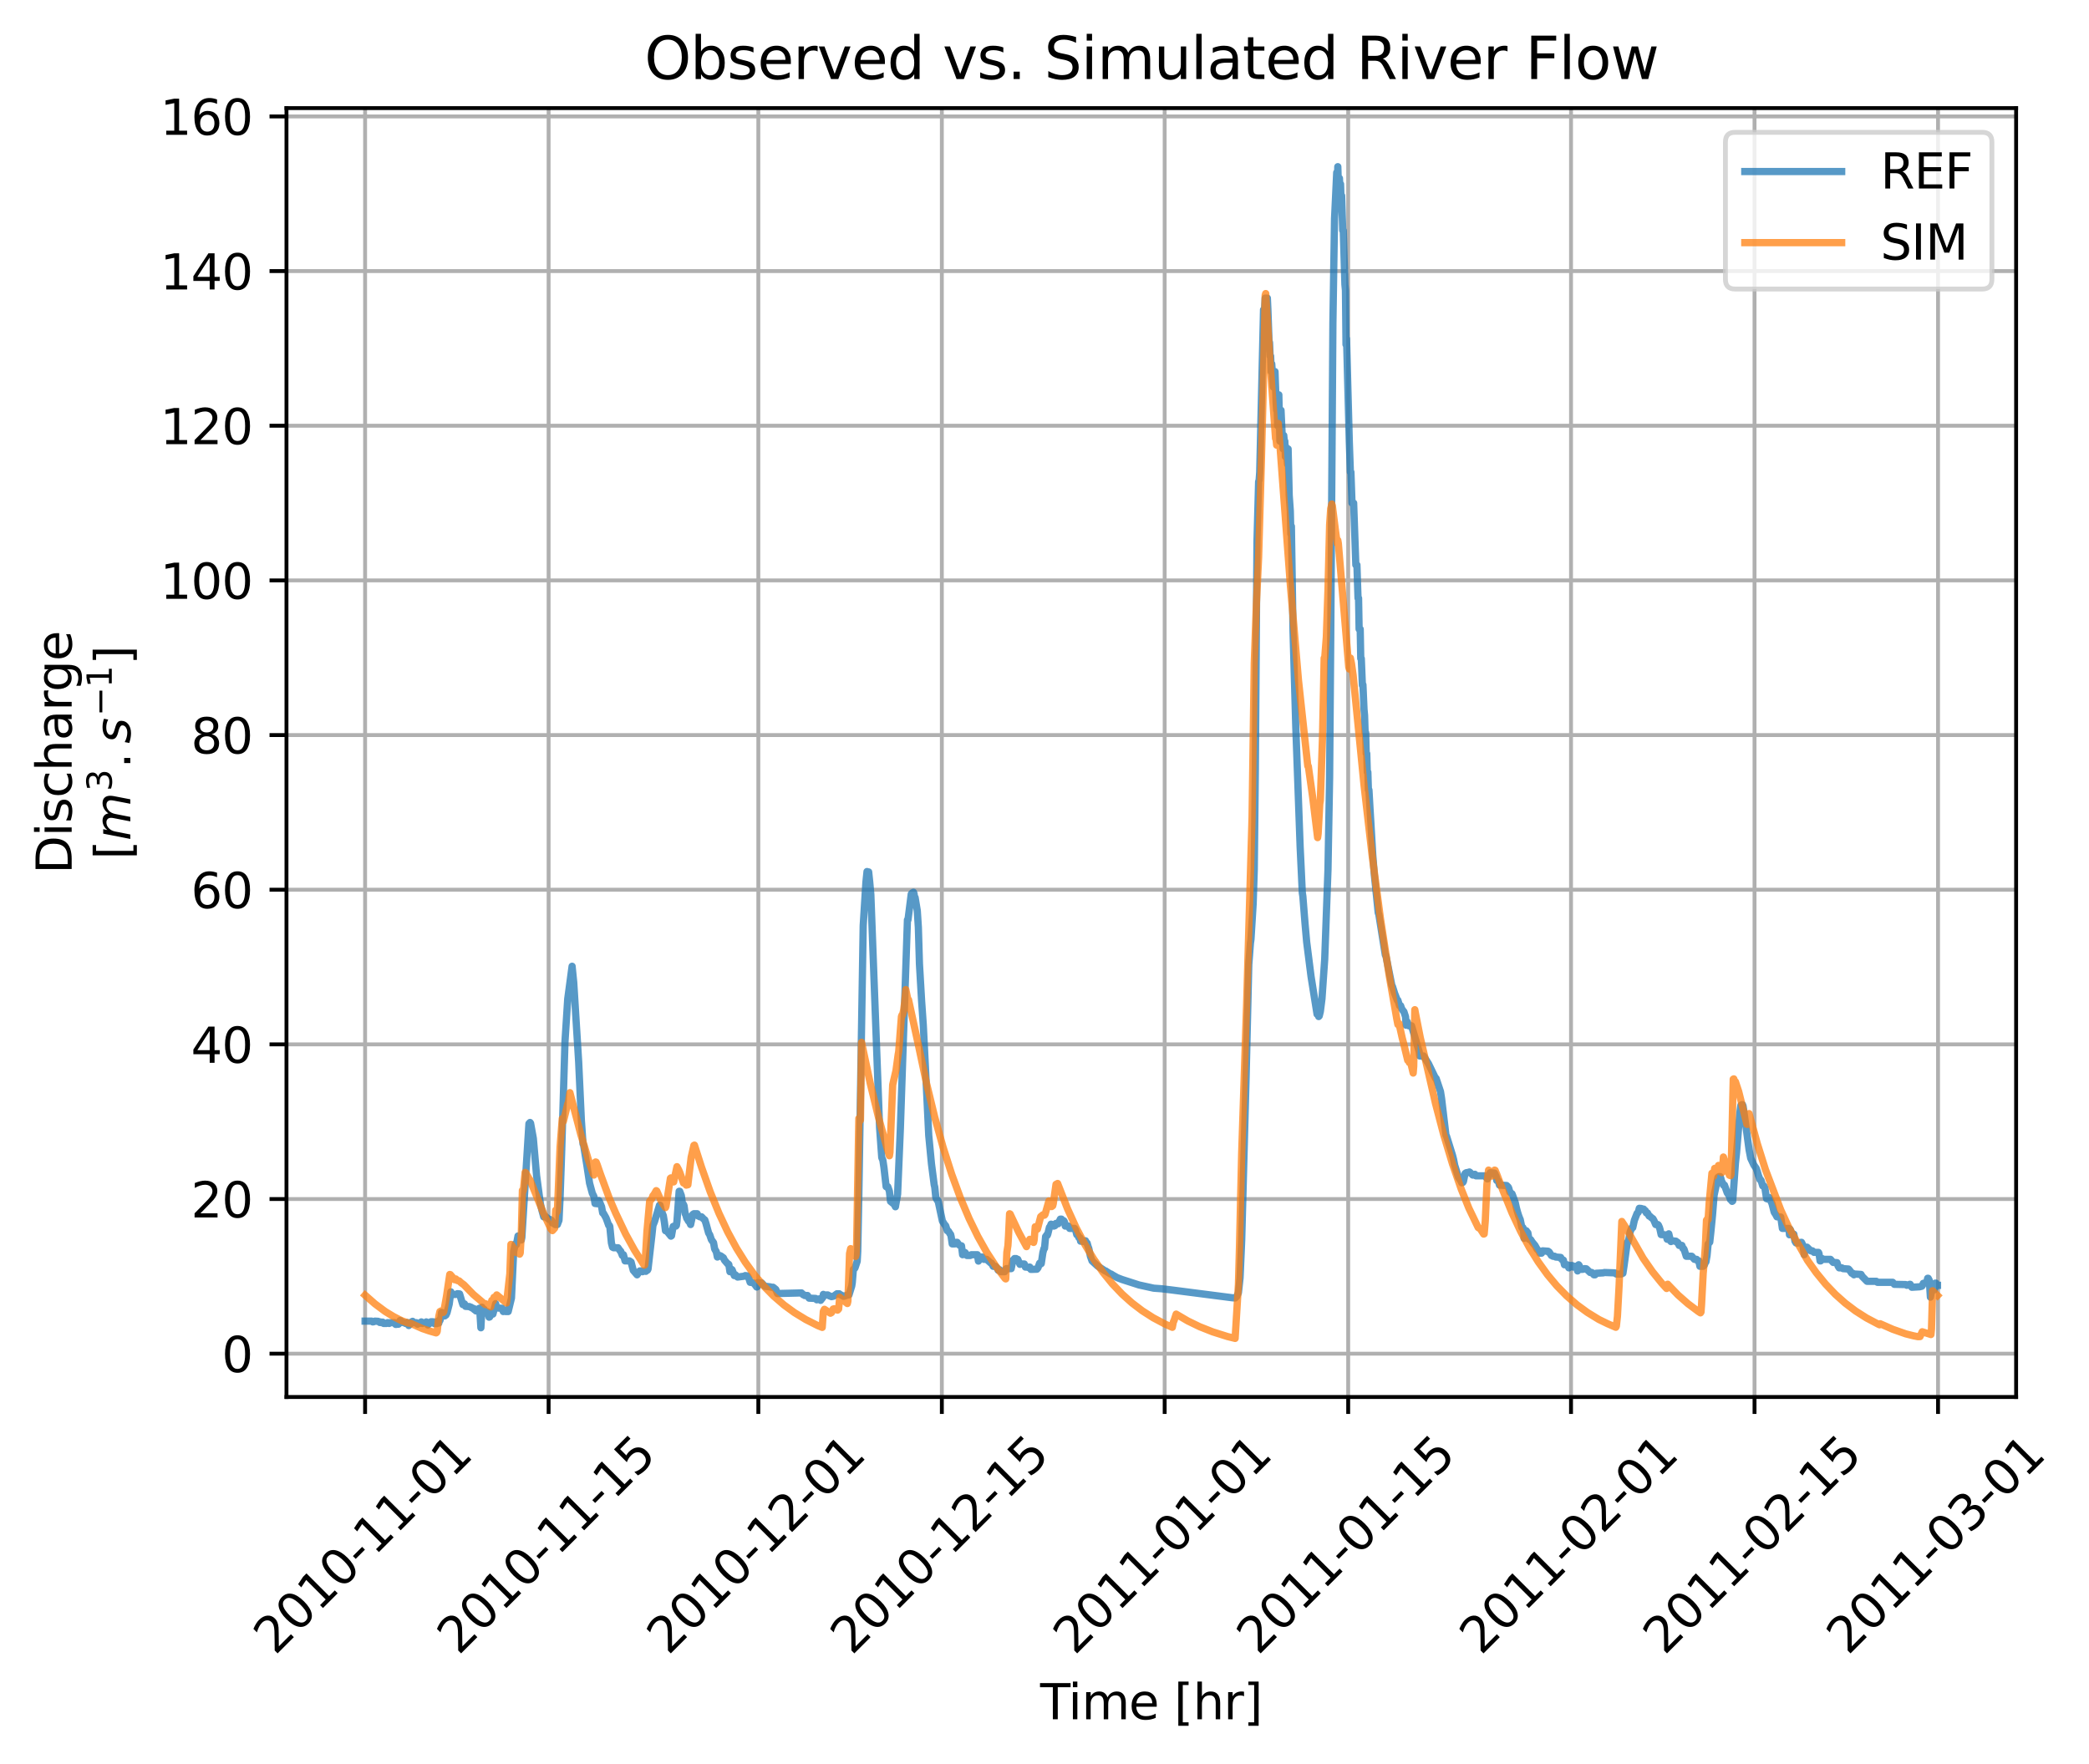 <?xml version="1.0" encoding="utf-8" standalone="no"?>
<!DOCTYPE svg PUBLIC "-//W3C//DTD SVG 1.1//EN"
  "http://www.w3.org/Graphics/SVG/1.1/DTD/svg11.dtd">
<svg xmlns:xlink="http://www.w3.org/1999/xlink" width="431.318pt" height="364.246pt" viewBox="0 0 431.318 364.246" xmlns="http://www.w3.org/2000/svg" version="1.1">
 <defs>
  <style type="text/css">*{stroke-linejoin: round; stroke-linecap: butt}</style>
 </defs>
 <g id="figure_1">
  <g id="patch_1">
   <path d="M 0 364.246 
L 431.318 364.246 
L 431.318 0 
L 0 0 
z
" style="fill: #ffffff"/>
  </g>
  <g id="axes_1">
   <g id="patch_2">
    <path d="M 59.15 288.43 
L 416.27 288.43 
L 416.27 22.318 
L 59.15 22.318 
z
" style="fill: #ffffff"/>
   </g>
   <g id="matplotlib.axis_1">
    <g id="xtick_1">
     <g id="line2d_1">
      <path d="M 75.382 288.43 
L 75.382 22.318 
" clip-path="url(#pd78ac748ae)" style="fill: none; stroke: #b0b0b0; stroke-width: 0.8; stroke-linecap: square"/>
     </g>
     <g id="line2d_2">
      <defs>
       <path id="m4417ad2754" d="M 0 0 
L 0 3.5 
" style="stroke: #000000; stroke-width: 0.8"/>
      </defs>
      <g>
       <use xlink:href="#m4417ad2754" x="75.382" y="288.43" style="stroke: #000000; stroke-width: 0.8"/>
      </g>
     </g>
     <g id="text_1">
      <!-- 2010-11-01 -->
      <g transform="translate(56.787 341.897) rotate(-45) scale(0.1 -0.1)">
       <defs>
        <path id="DejaVuSans-32" d="M 1228 531 
L 3431 531 
L 3431 0 
L 469 0 
L 469 531 
Q 828 903 1448 1529 
Q 2069 2156 2228 2338 
Q 2531 2678 2651 2914 
Q 2772 3150 2772 3378 
Q 2772 3750 2511 3984 
Q 2250 4219 1831 4219 
Q 1534 4219 1204 4116 
Q 875 4013 500 3803 
L 500 4441 
Q 881 4594 1212 4672 
Q 1544 4750 1819 4750 
Q 2544 4750 2975 4387 
Q 3406 4025 3406 3419 
Q 3406 3131 3298 2873 
Q 3191 2616 2906 2266 
Q 2828 2175 2409 1742 
Q 1991 1309 1228 531 
z
" transform="scale(0.016)"/>
        <path id="DejaVuSans-30" d="M 2034 4250 
Q 1547 4250 1301 3770 
Q 1056 3291 1056 2328 
Q 1056 1369 1301 889 
Q 1547 409 2034 409 
Q 2525 409 2770 889 
Q 3016 1369 3016 2328 
Q 3016 3291 2770 3770 
Q 2525 4250 2034 4250 
z
M 2034 4750 
Q 2819 4750 3233 4129 
Q 3647 3509 3647 2328 
Q 3647 1150 3233 529 
Q 2819 -91 2034 -91 
Q 1250 -91 836 529 
Q 422 1150 422 2328 
Q 422 3509 836 4129 
Q 1250 4750 2034 4750 
z
" transform="scale(0.016)"/>
        <path id="DejaVuSans-31" d="M 794 531 
L 1825 531 
L 1825 4091 
L 703 3866 
L 703 4441 
L 1819 4666 
L 2450 4666 
L 2450 531 
L 3481 531 
L 3481 0 
L 794 0 
L 794 531 
z
" transform="scale(0.016)"/>
        <path id="DejaVuSans-2d" d="M 313 2009 
L 1997 2009 
L 1997 1497 
L 313 1497 
L 313 2009 
z
" transform="scale(0.016)"/>
       </defs>
       <use xlink:href="#DejaVuSans-32"/>
       <use xlink:href="#DejaVuSans-30" x="63.623"/>
       <use xlink:href="#DejaVuSans-31" x="127.246"/>
       <use xlink:href="#DejaVuSans-30" x="190.869"/>
       <use xlink:href="#DejaVuSans-2d" x="254.492"/>
       <use xlink:href="#DejaVuSans-31" x="290.576"/>
       <use xlink:href="#DejaVuSans-31" x="354.199"/>
       <use xlink:href="#DejaVuSans-2d" x="417.822"/>
       <use xlink:href="#DejaVuSans-30" x="453.906"/>
       <use xlink:href="#DejaVuSans-31" x="517.529"/>
      </g>
     </g>
    </g>
    <g id="xtick_2">
     <g id="line2d_3">
      <path d="M 113.272 288.43 
L 113.272 22.318 
" clip-path="url(#pd78ac748ae)" style="fill: none; stroke: #b0b0b0; stroke-width: 0.8; stroke-linecap: square"/>
     </g>
     <g id="line2d_4">
      <g>
       <use xlink:href="#m4417ad2754" x="113.272" y="288.43" style="stroke: #000000; stroke-width: 0.8"/>
      </g>
     </g>
     <g id="text_2">
      <!-- 2010-11-15 -->
      <g transform="translate(94.676 341.897) rotate(-45) scale(0.1 -0.1)">
       <defs>
        <path id="DejaVuSans-35" d="M 691 4666 
L 3169 4666 
L 3169 4134 
L 1269 4134 
L 1269 2991 
Q 1406 3038 1543 3061 
Q 1681 3084 1819 3084 
Q 2600 3084 3056 2656 
Q 3513 2228 3513 1497 
Q 3513 744 3044 326 
Q 2575 -91 1722 -91 
Q 1428 -91 1123 -41 
Q 819 9 494 109 
L 494 744 
Q 775 591 1075 516 
Q 1375 441 1709 441 
Q 2250 441 2565 725 
Q 2881 1009 2881 1497 
Q 2881 1984 2565 2268 
Q 2250 2553 1709 2553 
Q 1456 2553 1204 2497 
Q 953 2441 691 2322 
L 691 4666 
z
" transform="scale(0.016)"/>
       </defs>
       <use xlink:href="#DejaVuSans-32"/>
       <use xlink:href="#DejaVuSans-30" x="63.623"/>
       <use xlink:href="#DejaVuSans-31" x="127.246"/>
       <use xlink:href="#DejaVuSans-30" x="190.869"/>
       <use xlink:href="#DejaVuSans-2d" x="254.492"/>
       <use xlink:href="#DejaVuSans-31" x="290.576"/>
       <use xlink:href="#DejaVuSans-31" x="354.199"/>
       <use xlink:href="#DejaVuSans-2d" x="417.822"/>
       <use xlink:href="#DejaVuSans-31" x="453.906"/>
       <use xlink:href="#DejaVuSans-35" x="517.529"/>
      </g>
     </g>
    </g>
    <g id="xtick_3">
     <g id="line2d_5">
      <path d="M 156.574 288.43 
L 156.574 22.318 
" clip-path="url(#pd78ac748ae)" style="fill: none; stroke: #b0b0b0; stroke-width: 0.8; stroke-linecap: square"/>
     </g>
     <g id="line2d_6">
      <g>
       <use xlink:href="#m4417ad2754" x="156.574" y="288.43" style="stroke: #000000; stroke-width: 0.8"/>
      </g>
     </g>
     <g id="text_3">
      <!-- 2010-12-01 -->
      <g transform="translate(137.978 341.897) rotate(-45) scale(0.1 -0.1)">
       <use xlink:href="#DejaVuSans-32"/>
       <use xlink:href="#DejaVuSans-30" x="63.623"/>
       <use xlink:href="#DejaVuSans-31" x="127.246"/>
       <use xlink:href="#DejaVuSans-30" x="190.869"/>
       <use xlink:href="#DejaVuSans-2d" x="254.492"/>
       <use xlink:href="#DejaVuSans-31" x="290.576"/>
       <use xlink:href="#DejaVuSans-32" x="354.199"/>
       <use xlink:href="#DejaVuSans-2d" x="417.822"/>
       <use xlink:href="#DejaVuSans-30" x="453.906"/>
       <use xlink:href="#DejaVuSans-31" x="517.529"/>
      </g>
     </g>
    </g>
    <g id="xtick_4">
     <g id="line2d_7">
      <path d="M 194.464 288.43 
L 194.464 22.318 
" clip-path="url(#pd78ac748ae)" style="fill: none; stroke: #b0b0b0; stroke-width: 0.8; stroke-linecap: square"/>
     </g>
     <g id="line2d_8">
      <g>
       <use xlink:href="#m4417ad2754" x="194.464" y="288.43" style="stroke: #000000; stroke-width: 0.8"/>
      </g>
     </g>
     <g id="text_4">
      <!-- 2010-12-15 -->
      <g transform="translate(175.868 341.897) rotate(-45) scale(0.1 -0.1)">
       <use xlink:href="#DejaVuSans-32"/>
       <use xlink:href="#DejaVuSans-30" x="63.623"/>
       <use xlink:href="#DejaVuSans-31" x="127.246"/>
       <use xlink:href="#DejaVuSans-30" x="190.869"/>
       <use xlink:href="#DejaVuSans-2d" x="254.492"/>
       <use xlink:href="#DejaVuSans-31" x="290.576"/>
       <use xlink:href="#DejaVuSans-32" x="354.199"/>
       <use xlink:href="#DejaVuSans-2d" x="417.822"/>
       <use xlink:href="#DejaVuSans-31" x="453.906"/>
       <use xlink:href="#DejaVuSans-35" x="517.529"/>
      </g>
     </g>
    </g>
    <g id="xtick_5">
     <g id="line2d_9">
      <path d="M 240.472 288.43 
L 240.472 22.318 
" clip-path="url(#pd78ac748ae)" style="fill: none; stroke: #b0b0b0; stroke-width: 0.8; stroke-linecap: square"/>
     </g>
     <g id="line2d_10">
      <g>
       <use xlink:href="#m4417ad2754" x="240.472" y="288.43" style="stroke: #000000; stroke-width: 0.8"/>
      </g>
     </g>
     <g id="text_5">
      <!-- 2011-01-01 -->
      <g transform="translate(221.877 341.897) rotate(-45) scale(0.1 -0.1)">
       <use xlink:href="#DejaVuSans-32"/>
       <use xlink:href="#DejaVuSans-30" x="63.623"/>
       <use xlink:href="#DejaVuSans-31" x="127.246"/>
       <use xlink:href="#DejaVuSans-31" x="190.869"/>
       <use xlink:href="#DejaVuSans-2d" x="254.492"/>
       <use xlink:href="#DejaVuSans-30" x="290.576"/>
       <use xlink:href="#DejaVuSans-31" x="354.199"/>
       <use xlink:href="#DejaVuSans-2d" x="417.822"/>
       <use xlink:href="#DejaVuSans-30" x="453.906"/>
       <use xlink:href="#DejaVuSans-31" x="517.529"/>
      </g>
     </g>
    </g>
    <g id="xtick_6">
     <g id="line2d_11">
      <path d="M 278.362 288.43 
L 278.362 22.318 
" clip-path="url(#pd78ac748ae)" style="fill: none; stroke: #b0b0b0; stroke-width: 0.8; stroke-linecap: square"/>
     </g>
     <g id="line2d_12">
      <g>
       <use xlink:href="#m4417ad2754" x="278.362" y="288.43" style="stroke: #000000; stroke-width: 0.8"/>
      </g>
     </g>
     <g id="text_6">
      <!-- 2011-01-15 -->
      <g transform="translate(259.766 341.897) rotate(-45) scale(0.1 -0.1)">
       <use xlink:href="#DejaVuSans-32"/>
       <use xlink:href="#DejaVuSans-30" x="63.623"/>
       <use xlink:href="#DejaVuSans-31" x="127.246"/>
       <use xlink:href="#DejaVuSans-31" x="190.869"/>
       <use xlink:href="#DejaVuSans-2d" x="254.492"/>
       <use xlink:href="#DejaVuSans-30" x="290.576"/>
       <use xlink:href="#DejaVuSans-31" x="354.199"/>
       <use xlink:href="#DejaVuSans-2d" x="417.822"/>
       <use xlink:href="#DejaVuSans-31" x="453.906"/>
       <use xlink:href="#DejaVuSans-35" x="517.529"/>
      </g>
     </g>
    </g>
    <g id="xtick_7">
     <g id="line2d_13">
      <path d="M 324.371 288.43 
L 324.371 22.318 
" clip-path="url(#pd78ac748ae)" style="fill: none; stroke: #b0b0b0; stroke-width: 0.8; stroke-linecap: square"/>
     </g>
     <g id="line2d_14">
      <g>
       <use xlink:href="#m4417ad2754" x="324.371" y="288.43" style="stroke: #000000; stroke-width: 0.8"/>
      </g>
     </g>
     <g id="text_7">
      <!-- 2011-02-01 -->
      <g transform="translate(305.775 341.897) rotate(-45) scale(0.1 -0.1)">
       <use xlink:href="#DejaVuSans-32"/>
       <use xlink:href="#DejaVuSans-30" x="63.623"/>
       <use xlink:href="#DejaVuSans-31" x="127.246"/>
       <use xlink:href="#DejaVuSans-31" x="190.869"/>
       <use xlink:href="#DejaVuSans-2d" x="254.492"/>
       <use xlink:href="#DejaVuSans-30" x="290.576"/>
       <use xlink:href="#DejaVuSans-32" x="354.199"/>
       <use xlink:href="#DejaVuSans-2d" x="417.822"/>
       <use xlink:href="#DejaVuSans-30" x="453.906"/>
       <use xlink:href="#DejaVuSans-31" x="517.529"/>
      </g>
     </g>
    </g>
    <g id="xtick_8">
     <g id="line2d_15">
      <path d="M 362.26 288.43 
L 362.26 22.318 
" clip-path="url(#pd78ac748ae)" style="fill: none; stroke: #b0b0b0; stroke-width: 0.8; stroke-linecap: square"/>
     </g>
     <g id="line2d_16">
      <g>
       <use xlink:href="#m4417ad2754" x="362.26" y="288.43" style="stroke: #000000; stroke-width: 0.8"/>
      </g>
     </g>
     <g id="text_8">
      <!-- 2011-02-15 -->
      <g transform="translate(343.664 341.897) rotate(-45) scale(0.1 -0.1)">
       <use xlink:href="#DejaVuSans-32"/>
       <use xlink:href="#DejaVuSans-30" x="63.623"/>
       <use xlink:href="#DejaVuSans-31" x="127.246"/>
       <use xlink:href="#DejaVuSans-31" x="190.869"/>
       <use xlink:href="#DejaVuSans-2d" x="254.492"/>
       <use xlink:href="#DejaVuSans-30" x="290.576"/>
       <use xlink:href="#DejaVuSans-32" x="354.199"/>
       <use xlink:href="#DejaVuSans-2d" x="417.822"/>
       <use xlink:href="#DejaVuSans-31" x="453.906"/>
       <use xlink:href="#DejaVuSans-35" x="517.529"/>
      </g>
     </g>
    </g>
    <g id="xtick_9">
     <g id="line2d_17">
      <path d="M 400.15 288.43 
L 400.15 22.318 
" clip-path="url(#pd78ac748ae)" style="fill: none; stroke: #b0b0b0; stroke-width: 0.8; stroke-linecap: square"/>
     </g>
     <g id="line2d_18">
      <g>
       <use xlink:href="#m4417ad2754" x="400.15" y="288.43" style="stroke: #000000; stroke-width: 0.8"/>
      </g>
     </g>
     <g id="text_9">
      <!-- 2011-03-01 -->
      <g transform="translate(381.554 341.897) rotate(-45) scale(0.1 -0.1)">
       <defs>
        <path id="DejaVuSans-33" d="M 2597 2516 
Q 3050 2419 3304 2112 
Q 3559 1806 3559 1356 
Q 3559 666 3084 287 
Q 2609 -91 1734 -91 
Q 1441 -91 1130 -33 
Q 819 25 488 141 
L 488 750 
Q 750 597 1062 519 
Q 1375 441 1716 441 
Q 2309 441 2620 675 
Q 2931 909 2931 1356 
Q 2931 1769 2642 2001 
Q 2353 2234 1838 2234 
L 1294 2234 
L 1294 2753 
L 1863 2753 
Q 2328 2753 2575 2939 
Q 2822 3125 2822 3475 
Q 2822 3834 2567 4026 
Q 2313 4219 1838 4219 
Q 1578 4219 1281 4162 
Q 984 4106 628 3988 
L 628 4550 
Q 988 4650 1302 4700 
Q 1616 4750 1894 4750 
Q 2613 4750 3031 4423 
Q 3450 4097 3450 3541 
Q 3450 3153 3228 2886 
Q 3006 2619 2597 2516 
z
" transform="scale(0.016)"/>
       </defs>
       <use xlink:href="#DejaVuSans-32"/>
       <use xlink:href="#DejaVuSans-30" x="63.623"/>
       <use xlink:href="#DejaVuSans-31" x="127.246"/>
       <use xlink:href="#DejaVuSans-31" x="190.869"/>
       <use xlink:href="#DejaVuSans-2d" x="254.492"/>
       <use xlink:href="#DejaVuSans-30" x="290.576"/>
       <use xlink:href="#DejaVuSans-33" x="354.199"/>
       <use xlink:href="#DejaVuSans-2d" x="417.822"/>
       <use xlink:href="#DejaVuSans-30" x="453.906"/>
       <use xlink:href="#DejaVuSans-31" x="517.529"/>
      </g>
     </g>
    </g>
    <g id="text_10">
     <!-- Time [hr] -->
     <g transform="translate(214.761 354.966) scale(0.1 -0.1)">
      <defs>
       <path id="DejaVuSans-54" d="M -19 4666 
L 3928 4666 
L 3928 4134 
L 2272 4134 
L 2272 0 
L 1638 0 
L 1638 4134 
L -19 4134 
L -19 4666 
z
" transform="scale(0.016)"/>
       <path id="DejaVuSans-69" d="M 603 3500 
L 1178 3500 
L 1178 0 
L 603 0 
L 603 3500 
z
M 603 4863 
L 1178 4863 
L 1178 4134 
L 603 4134 
L 603 4863 
z
" transform="scale(0.016)"/>
       <path id="DejaVuSans-6d" d="M 3328 2828 
Q 3544 3216 3844 3400 
Q 4144 3584 4550 3584 
Q 5097 3584 5394 3201 
Q 5691 2819 5691 2113 
L 5691 0 
L 5113 0 
L 5113 2094 
Q 5113 2597 4934 2840 
Q 4756 3084 4391 3084 
Q 3944 3084 3684 2787 
Q 3425 2491 3425 1978 
L 3425 0 
L 2847 0 
L 2847 2094 
Q 2847 2600 2669 2842 
Q 2491 3084 2119 3084 
Q 1678 3084 1418 2786 
Q 1159 2488 1159 1978 
L 1159 0 
L 581 0 
L 581 3500 
L 1159 3500 
L 1159 2956 
Q 1356 3278 1631 3431 
Q 1906 3584 2284 3584 
Q 2666 3584 2933 3390 
Q 3200 3197 3328 2828 
z
" transform="scale(0.016)"/>
       <path id="DejaVuSans-65" d="M 3597 1894 
L 3597 1613 
L 953 1613 
Q 991 1019 1311 708 
Q 1631 397 2203 397 
Q 2534 397 2845 478 
Q 3156 559 3463 722 
L 3463 178 
Q 3153 47 2828 -22 
Q 2503 -91 2169 -91 
Q 1331 -91 842 396 
Q 353 884 353 1716 
Q 353 2575 817 3079 
Q 1281 3584 2069 3584 
Q 2775 3584 3186 3129 
Q 3597 2675 3597 1894 
z
M 3022 2063 
Q 3016 2534 2758 2815 
Q 2500 3097 2075 3097 
Q 1594 3097 1305 2825 
Q 1016 2553 972 2059 
L 3022 2063 
z
" transform="scale(0.016)"/>
       <path id="DejaVuSans-20" transform="scale(0.016)"/>
       <path id="DejaVuSans-5b" d="M 550 4863 
L 1875 4863 
L 1875 4416 
L 1125 4416 
L 1125 -397 
L 1875 -397 
L 1875 -844 
L 550 -844 
L 550 4863 
z
" transform="scale(0.016)"/>
       <path id="DejaVuSans-68" d="M 3513 2113 
L 3513 0 
L 2938 0 
L 2938 2094 
Q 2938 2591 2744 2837 
Q 2550 3084 2163 3084 
Q 1697 3084 1428 2787 
Q 1159 2491 1159 1978 
L 1159 0 
L 581 0 
L 581 4863 
L 1159 4863 
L 1159 2956 
Q 1366 3272 1645 3428 
Q 1925 3584 2291 3584 
Q 2894 3584 3203 3211 
Q 3513 2838 3513 2113 
z
" transform="scale(0.016)"/>
       <path id="DejaVuSans-72" d="M 2631 2963 
Q 2534 3019 2420 3045 
Q 2306 3072 2169 3072 
Q 1681 3072 1420 2755 
Q 1159 2438 1159 1844 
L 1159 0 
L 581 0 
L 581 3500 
L 1159 3500 
L 1159 2956 
Q 1341 3275 1631 3429 
Q 1922 3584 2338 3584 
Q 2397 3584 2469 3576 
Q 2541 3569 2628 3553 
L 2631 2963 
z
" transform="scale(0.016)"/>
       <path id="DejaVuSans-5d" d="M 1947 4863 
L 1947 -844 
L 622 -844 
L 622 -397 
L 1369 -397 
L 1369 4416 
L 622 4416 
L 622 4863 
L 1947 4863 
z
" transform="scale(0.016)"/>
      </defs>
      <use xlink:href="#DejaVuSans-54"/>
      <use xlink:href="#DejaVuSans-69" x="57.959"/>
      <use xlink:href="#DejaVuSans-6d" x="85.742"/>
      <use xlink:href="#DejaVuSans-65" x="183.154"/>
      <use xlink:href="#DejaVuSans-20" x="244.678"/>
      <use xlink:href="#DejaVuSans-5b" x="276.465"/>
      <use xlink:href="#DejaVuSans-68" x="315.479"/>
      <use xlink:href="#DejaVuSans-72" x="378.857"/>
      <use xlink:href="#DejaVuSans-5d" x="419.971"/>
     </g>
    </g>
   </g>
   <g id="matplotlib.axis_2">
    <g id="ytick_1">
     <g id="line2d_19">
      <path d="M 59.15 279.49 
L 416.27 279.49 
" clip-path="url(#pd78ac748ae)" style="fill: none; stroke: #b0b0b0; stroke-width: 0.8; stroke-linecap: square"/>
     </g>
     <g id="line2d_20">
      <defs>
       <path id="m8f3c341e22" d="M 0 0 
L -3.5 0 
" style="stroke: #000000; stroke-width: 0.8"/>
      </defs>
      <g>
       <use xlink:href="#m8f3c341e22" x="59.15" y="279.49" style="stroke: #000000; stroke-width: 0.8"/>
      </g>
     </g>
     <g id="text_11">
      <!-- 0 -->
      <g transform="translate(45.787 283.289) scale(0.1 -0.1)">
       <use xlink:href="#DejaVuSans-30"/>
      </g>
     </g>
    </g>
    <g id="ytick_2">
     <g id="line2d_21">
      <path d="M 59.15 247.558 
L 416.27 247.558 
" clip-path="url(#pd78ac748ae)" style="fill: none; stroke: #b0b0b0; stroke-width: 0.8; stroke-linecap: square"/>
     </g>
     <g id="line2d_22">
      <g>
       <use xlink:href="#m8f3c341e22" x="59.15" y="247.558" style="stroke: #000000; stroke-width: 0.8"/>
      </g>
     </g>
     <g id="text_12">
      <!-- 20 -->
      <g transform="translate(39.425 251.357) scale(0.1 -0.1)">
       <use xlink:href="#DejaVuSans-32"/>
       <use xlink:href="#DejaVuSans-30" x="63.623"/>
      </g>
     </g>
    </g>
    <g id="ytick_3">
     <g id="line2d_23">
      <path d="M 59.15 215.626 
L 416.27 215.626 
" clip-path="url(#pd78ac748ae)" style="fill: none; stroke: #b0b0b0; stroke-width: 0.8; stroke-linecap: square"/>
     </g>
     <g id="line2d_24">
      <g>
       <use xlink:href="#m8f3c341e22" x="59.15" y="215.626" style="stroke: #000000; stroke-width: 0.8"/>
      </g>
     </g>
     <g id="text_13">
      <!-- 40 -->
      <g transform="translate(39.425 219.426) scale(0.1 -0.1)">
       <defs>
        <path id="DejaVuSans-34" d="M 2419 4116 
L 825 1625 
L 2419 1625 
L 2419 4116 
z
M 2253 4666 
L 3047 4666 
L 3047 1625 
L 3713 1625 
L 3713 1100 
L 3047 1100 
L 3047 0 
L 2419 0 
L 2419 1100 
L 313 1100 
L 313 1709 
L 2253 4666 
z
" transform="scale(0.016)"/>
       </defs>
       <use xlink:href="#DejaVuSans-34"/>
       <use xlink:href="#DejaVuSans-30" x="63.623"/>
      </g>
     </g>
    </g>
    <g id="ytick_4">
     <g id="line2d_25">
      <path d="M 59.15 183.695 
L 416.27 183.695 
" clip-path="url(#pd78ac748ae)" style="fill: none; stroke: #b0b0b0; stroke-width: 0.8; stroke-linecap: square"/>
     </g>
     <g id="line2d_26">
      <g>
       <use xlink:href="#m8f3c341e22" x="59.15" y="183.695" style="stroke: #000000; stroke-width: 0.8"/>
      </g>
     </g>
     <g id="text_14">
      <!-- 60 -->
      <g transform="translate(39.425 187.494) scale(0.1 -0.1)">
       <defs>
        <path id="DejaVuSans-36" d="M 2113 2584 
Q 1688 2584 1439 2293 
Q 1191 2003 1191 1497 
Q 1191 994 1439 701 
Q 1688 409 2113 409 
Q 2538 409 2786 701 
Q 3034 994 3034 1497 
Q 3034 2003 2786 2293 
Q 2538 2584 2113 2584 
z
M 3366 4563 
L 3366 3988 
Q 3128 4100 2886 4159 
Q 2644 4219 2406 4219 
Q 1781 4219 1451 3797 
Q 1122 3375 1075 2522 
Q 1259 2794 1537 2939 
Q 1816 3084 2150 3084 
Q 2853 3084 3261 2657 
Q 3669 2231 3669 1497 
Q 3669 778 3244 343 
Q 2819 -91 2113 -91 
Q 1303 -91 875 529 
Q 447 1150 447 2328 
Q 447 3434 972 4092 
Q 1497 4750 2381 4750 
Q 2619 4750 2861 4703 
Q 3103 4656 3366 4563 
z
" transform="scale(0.016)"/>
       </defs>
       <use xlink:href="#DejaVuSans-36"/>
       <use xlink:href="#DejaVuSans-30" x="63.623"/>
      </g>
     </g>
    </g>
    <g id="ytick_5">
     <g id="line2d_27">
      <path d="M 59.15 151.763 
L 416.27 151.763 
" clip-path="url(#pd78ac748ae)" style="fill: none; stroke: #b0b0b0; stroke-width: 0.8; stroke-linecap: square"/>
     </g>
     <g id="line2d_28">
      <g>
       <use xlink:href="#m8f3c341e22" x="59.15" y="151.763" style="stroke: #000000; stroke-width: 0.8"/>
      </g>
     </g>
     <g id="text_15">
      <!-- 80 -->
      <g transform="translate(39.425 155.562) scale(0.1 -0.1)">
       <defs>
        <path id="DejaVuSans-38" d="M 2034 2216 
Q 1584 2216 1326 1975 
Q 1069 1734 1069 1313 
Q 1069 891 1326 650 
Q 1584 409 2034 409 
Q 2484 409 2743 651 
Q 3003 894 3003 1313 
Q 3003 1734 2745 1975 
Q 2488 2216 2034 2216 
z
M 1403 2484 
Q 997 2584 770 2862 
Q 544 3141 544 3541 
Q 544 4100 942 4425 
Q 1341 4750 2034 4750 
Q 2731 4750 3128 4425 
Q 3525 4100 3525 3541 
Q 3525 3141 3298 2862 
Q 3072 2584 2669 2484 
Q 3125 2378 3379 2068 
Q 3634 1759 3634 1313 
Q 3634 634 3220 271 
Q 2806 -91 2034 -91 
Q 1263 -91 848 271 
Q 434 634 434 1313 
Q 434 1759 690 2068 
Q 947 2378 1403 2484 
z
M 1172 3481 
Q 1172 3119 1398 2916 
Q 1625 2713 2034 2713 
Q 2441 2713 2670 2916 
Q 2900 3119 2900 3481 
Q 2900 3844 2670 4047 
Q 2441 4250 2034 4250 
Q 1625 4250 1398 4047 
Q 1172 3844 1172 3481 
z
" transform="scale(0.016)"/>
       </defs>
       <use xlink:href="#DejaVuSans-38"/>
       <use xlink:href="#DejaVuSans-30" x="63.623"/>
      </g>
     </g>
    </g>
    <g id="ytick_6">
     <g id="line2d_29">
      <path d="M 59.15 119.831 
L 416.27 119.831 
" clip-path="url(#pd78ac748ae)" style="fill: none; stroke: #b0b0b0; stroke-width: 0.8; stroke-linecap: square"/>
     </g>
     <g id="line2d_30">
      <g>
       <use xlink:href="#m8f3c341e22" x="59.15" y="119.831" style="stroke: #000000; stroke-width: 0.8"/>
      </g>
     </g>
     <g id="text_16">
      <!-- 100 -->
      <g transform="translate(33.062 123.631) scale(0.1 -0.1)">
       <use xlink:href="#DejaVuSans-31"/>
       <use xlink:href="#DejaVuSans-30" x="63.623"/>
       <use xlink:href="#DejaVuSans-30" x="127.246"/>
      </g>
     </g>
    </g>
    <g id="ytick_7">
     <g id="line2d_31">
      <path d="M 59.15 87.9 
L 416.27 87.9 
" clip-path="url(#pd78ac748ae)" style="fill: none; stroke: #b0b0b0; stroke-width: 0.8; stroke-linecap: square"/>
     </g>
     <g id="line2d_32">
      <g>
       <use xlink:href="#m8f3c341e22" x="59.15" y="87.9" style="stroke: #000000; stroke-width: 0.8"/>
      </g>
     </g>
     <g id="text_17">
      <!-- 120 -->
      <g transform="translate(33.062 91.699) scale(0.1 -0.1)">
       <use xlink:href="#DejaVuSans-31"/>
       <use xlink:href="#DejaVuSans-32" x="63.623"/>
       <use xlink:href="#DejaVuSans-30" x="127.246"/>
      </g>
     </g>
    </g>
    <g id="ytick_8">
     <g id="line2d_33">
      <path d="M 59.15 55.968 
L 416.27 55.968 
" clip-path="url(#pd78ac748ae)" style="fill: none; stroke: #b0b0b0; stroke-width: 0.8; stroke-linecap: square"/>
     </g>
     <g id="line2d_34">
      <g>
       <use xlink:href="#m8f3c341e22" x="59.15" y="55.968" style="stroke: #000000; stroke-width: 0.8"/>
      </g>
     </g>
     <g id="text_18">
      <!-- 140 -->
      <g transform="translate(33.062 59.767) scale(0.1 -0.1)">
       <use xlink:href="#DejaVuSans-31"/>
       <use xlink:href="#DejaVuSans-34" x="63.623"/>
       <use xlink:href="#DejaVuSans-30" x="127.246"/>
      </g>
     </g>
    </g>
    <g id="ytick_9">
     <g id="line2d_35">
      <path d="M 59.15 24.036 
L 416.27 24.036 
" clip-path="url(#pd78ac748ae)" style="fill: none; stroke: #b0b0b0; stroke-width: 0.8; stroke-linecap: square"/>
     </g>
     <g id="line2d_36">
      <g>
       <use xlink:href="#m8f3c341e22" x="59.15" y="24.036" style="stroke: #000000; stroke-width: 0.8"/>
      </g>
     </g>
     <g id="text_19">
      <!-- 160 -->
      <g transform="translate(33.062 27.836) scale(0.1 -0.1)">
       <use xlink:href="#DejaVuSans-31"/>
       <use xlink:href="#DejaVuSans-36" x="63.623"/>
       <use xlink:href="#DejaVuSans-30" x="127.246"/>
      </g>
     </g>
    </g>
    <g id="text_20">
     <!-- Discharge -->
     <g transform="translate(14.798 180.419) rotate(-90) scale(0.1 -0.1)">
      <defs>
       <path id="DejaVuSans-44" d="M 1259 4147 
L 1259 519 
L 2022 519 
Q 2988 519 3436 956 
Q 3884 1394 3884 2338 
Q 3884 3275 3436 3711 
Q 2988 4147 2022 4147 
L 1259 4147 
z
M 628 4666 
L 1925 4666 
Q 3281 4666 3915 4102 
Q 4550 3538 4550 2338 
Q 4550 1131 3912 565 
Q 3275 0 1925 0 
L 628 0 
L 628 4666 
z
" transform="scale(0.016)"/>
       <path id="DejaVuSans-73" d="M 2834 3397 
L 2834 2853 
Q 2591 2978 2328 3040 
Q 2066 3103 1784 3103 
Q 1356 3103 1142 2972 
Q 928 2841 928 2578 
Q 928 2378 1081 2264 
Q 1234 2150 1697 2047 
L 1894 2003 
Q 2506 1872 2764 1633 
Q 3022 1394 3022 966 
Q 3022 478 2636 193 
Q 2250 -91 1575 -91 
Q 1294 -91 989 -36 
Q 684 19 347 128 
L 347 722 
Q 666 556 975 473 
Q 1284 391 1588 391 
Q 1994 391 2212 530 
Q 2431 669 2431 922 
Q 2431 1156 2273 1281 
Q 2116 1406 1581 1522 
L 1381 1569 
Q 847 1681 609 1914 
Q 372 2147 372 2553 
Q 372 3047 722 3315 
Q 1072 3584 1716 3584 
Q 2034 3584 2315 3537 
Q 2597 3491 2834 3397 
z
" transform="scale(0.016)"/>
       <path id="DejaVuSans-63" d="M 3122 3366 
L 3122 2828 
Q 2878 2963 2633 3030 
Q 2388 3097 2138 3097 
Q 1578 3097 1268 2742 
Q 959 2388 959 1747 
Q 959 1106 1268 751 
Q 1578 397 2138 397 
Q 2388 397 2633 464 
Q 2878 531 3122 666 
L 3122 134 
Q 2881 22 2623 -34 
Q 2366 -91 2075 -91 
Q 1284 -91 818 406 
Q 353 903 353 1747 
Q 353 2603 823 3093 
Q 1294 3584 2113 3584 
Q 2378 3584 2631 3529 
Q 2884 3475 3122 3366 
z
" transform="scale(0.016)"/>
       <path id="DejaVuSans-61" d="M 2194 1759 
Q 1497 1759 1228 1600 
Q 959 1441 959 1056 
Q 959 750 1161 570 
Q 1363 391 1709 391 
Q 2188 391 2477 730 
Q 2766 1069 2766 1631 
L 2766 1759 
L 2194 1759 
z
M 3341 1997 
L 3341 0 
L 2766 0 
L 2766 531 
Q 2569 213 2275 61 
Q 1981 -91 1556 -91 
Q 1019 -91 701 211 
Q 384 513 384 1019 
Q 384 1609 779 1909 
Q 1175 2209 1959 2209 
L 2766 2209 
L 2766 2266 
Q 2766 2663 2505 2880 
Q 2244 3097 1772 3097 
Q 1472 3097 1187 3025 
Q 903 2953 641 2809 
L 641 3341 
Q 956 3463 1253 3523 
Q 1550 3584 1831 3584 
Q 2591 3584 2966 3190 
Q 3341 2797 3341 1997 
z
" transform="scale(0.016)"/>
       <path id="DejaVuSans-67" d="M 2906 1791 
Q 2906 2416 2648 2759 
Q 2391 3103 1925 3103 
Q 1463 3103 1205 2759 
Q 947 2416 947 1791 
Q 947 1169 1205 825 
Q 1463 481 1925 481 
Q 2391 481 2648 825 
Q 2906 1169 2906 1791 
z
M 3481 434 
Q 3481 -459 3084 -895 
Q 2688 -1331 1869 -1331 
Q 1566 -1331 1297 -1286 
Q 1028 -1241 775 -1147 
L 775 -588 
Q 1028 -725 1275 -790 
Q 1522 -856 1778 -856 
Q 2344 -856 2625 -561 
Q 2906 -266 2906 331 
L 2906 616 
Q 2728 306 2450 153 
Q 2172 0 1784 0 
Q 1141 0 747 490 
Q 353 981 353 1791 
Q 353 2603 747 3093 
Q 1141 3584 1784 3584 
Q 2172 3584 2450 3431 
Q 2728 3278 2906 2969 
L 2906 3500 
L 3481 3500 
L 3481 434 
z
" transform="scale(0.016)"/>
      </defs>
      <use xlink:href="#DejaVuSans-44"/>
      <use xlink:href="#DejaVuSans-69" x="77.002"/>
      <use xlink:href="#DejaVuSans-73" x="104.785"/>
      <use xlink:href="#DejaVuSans-63" x="156.885"/>
      <use xlink:href="#DejaVuSans-68" x="211.865"/>
      <use xlink:href="#DejaVuSans-61" x="275.244"/>
      <use xlink:href="#DejaVuSans-72" x="336.523"/>
      <use xlink:href="#DejaVuSans-67" x="375.887"/>
      <use xlink:href="#DejaVuSans-65" x="439.363"/>
     </g>
     <!-- [$m^3.s^{-1}$] -->
     <g transform="translate(26.983 177.474) rotate(-90) scale(0.1 -0.1)">
      <defs>
       <path id="DejaVuSans-Oblique-6d" d="M 5747 2113 
L 5338 0 
L 4763 0 
L 5166 2094 
Q 5191 2228 5203 2325 
Q 5216 2422 5216 2491 
Q 5216 2772 5059 2928 
Q 4903 3084 4622 3084 
Q 4203 3084 3875 2770 
Q 3547 2456 3450 1953 
L 3066 0 
L 2491 0 
L 2900 2094 
Q 2925 2209 2937 2307 
Q 2950 2406 2950 2484 
Q 2950 2769 2794 2926 
Q 2638 3084 2363 3084 
Q 1938 3084 1609 2770 
Q 1281 2456 1184 1953 
L 800 0 
L 225 0 
L 909 3500 
L 1484 3500 
L 1375 2956 
Q 1609 3263 1923 3423 
Q 2238 3584 2597 3584 
Q 2978 3584 3223 3384 
Q 3469 3184 3519 2828 
Q 3781 3197 4126 3390 
Q 4472 3584 4856 3584 
Q 5306 3584 5551 3325 
Q 5797 3066 5797 2591 
Q 5797 2488 5784 2364 
Q 5772 2241 5747 2113 
z
" transform="scale(0.016)"/>
       <path id="DejaVuSans-2e" d="M 684 794 
L 1344 794 
L 1344 0 
L 684 0 
L 684 794 
z
" transform="scale(0.016)"/>
       <path id="DejaVuSans-Oblique-73" d="M 3200 3397 
L 3091 2853 
Q 2863 2978 2609 3040 
Q 2356 3103 2088 3103 
Q 1634 3103 1373 2948 
Q 1113 2794 1113 2528 
Q 1113 2219 1719 2053 
Q 1766 2041 1788 2034 
L 1972 1978 
Q 2547 1819 2739 1644 
Q 2931 1469 2931 1166 
Q 2931 609 2489 259 
Q 2047 -91 1331 -91 
Q 1053 -91 747 -37 
Q 441 16 72 128 
L 184 722 
Q 500 559 806 475 
Q 1113 391 1394 391 
Q 1816 391 2080 572 
Q 2344 753 2344 1031 
Q 2344 1331 1650 1516 
L 1591 1531 
L 1394 1581 
Q 956 1697 753 1886 
Q 550 2075 550 2369 
Q 550 2928 970 3256 
Q 1391 3584 2113 3584 
Q 2397 3584 2667 3537 
Q 2938 3491 3200 3397 
z
" transform="scale(0.016)"/>
       <path id="DejaVuSans-2212" d="M 678 2272 
L 4684 2272 
L 4684 1741 
L 678 1741 
L 678 2272 
z
" transform="scale(0.016)"/>
      </defs>
      <use xlink:href="#DejaVuSans-5b" transform="translate(0 0.766)"/>
      <use xlink:href="#DejaVuSans-Oblique-6d" transform="translate(39.014 0.766)"/>
      <use xlink:href="#DejaVuSans-33" transform="translate(141.076 39.047) scale(0.7)"/>
      <use xlink:href="#DejaVuSans-2e" transform="translate(188.346 0.766)"/>
      <use xlink:href="#DejaVuSans-Oblique-73" transform="translate(239.616 0.766)"/>
      <use xlink:href="#DejaVuSans-2212" transform="translate(296.365 39.047) scale(0.7)"/>
      <use xlink:href="#DejaVuSans-31" transform="translate(355.018 39.047) scale(0.7)"/>
      <use xlink:href="#DejaVuSans-5d" transform="translate(402.288 0.766)"/>
     </g>
    </g>
   </g>
   <g id="line2d_37">
    <path d="M 75.382 272.768 
L 76.736 272.768 
L 76.961 272.928 
L 77.187 272.888 
L 77.412 272.768 
L 78.089 272.808 
L 78.427 273.047 
L 78.54 272.928 
L 78.765 273.087 
L 78.878 273.087 
L 78.991 272.968 
L 79.216 273.247 
L 79.78 273.247 
L 80.006 273.087 
L 80.119 273.087 
L 80.344 273.247 
L 80.57 273.087 
L 81.472 273.087 
L 81.697 273.447 
L 81.81 273.447 
L 81.923 273.167 
L 82.148 273.407 
L 82.261 273.407 
L 82.487 273.127 
L 82.599 272.648 
L 82.712 272.688 
L 83.051 273.047 
L 83.163 273.007 
L 83.502 273.127 
L 83.727 273.247 
L 84.065 273.047 
L 84.404 273.675 
L 84.516 273.287 
L 84.742 273.367 
L 84.968 272.928 
L 85.08 272.928 
L 85.193 272.808 
L 85.419 273.087 
L 85.982 273.087 
L 86.208 273.407 
L 86.434 273.247 
L 86.772 273.207 
L 86.997 272.928 
L 87.223 273.247 
L 87.336 273.087 
L 87.561 273.167 
L 87.674 273.087 
L 87.787 273.167 
L 88.012 272.928 
L 88.351 273.558 
L 88.463 273.287 
L 88.576 273.367 
L 88.914 272.928 
L 89.027 272.888 
L 89.14 273.087 
L 89.365 272.888 
L 89.704 273.287 
L 89.929 272.928 
L 90.155 273.287 
L 90.493 272.968 
L 90.606 273.167 
L 90.719 272.568 
L 90.831 272.648 
L 91.057 271.965 
L 91.17 270.98 
L 91.282 271.025 
L 91.508 271.315 
L 91.621 271.475 
L 91.734 271.395 
L 91.846 271.682 
L 91.959 271.435 
L 92.072 271.515 
L 92.297 271.025 
L 92.748 269.252 
L 93.087 266.717 
L 93.312 267.292 
L 94.214 267.244 
L 94.44 267.1 
L 94.891 267.148 
L 95.342 268.654 
L 95.568 269.351 
L 95.68 269.351 
L 95.793 269.16 
L 95.906 269.208 
L 96.131 269.719 
L 96.921 269.763 
L 97.146 269.894 
L 97.259 269.894 
L 97.485 270.07 
L 97.71 270.118 
L 97.936 270.392 
L 98.048 270.261 
L 98.274 270.657 
L 98.387 270.349 
L 98.612 270.437 
L 98.725 270.437 
L 98.951 270.121 
L 99.063 270.613 
L 99.289 274.141 
L 99.514 269.894 
L 99.627 270.793 
L 99.74 270.839 
L 99.965 270.341 
L 100.417 271.139 
L 100.642 271.1 
L 100.755 270.884 
L 100.98 271.954 
L 101.093 271.914 
L 101.431 271.315 
L 101.77 271.315 
L 102.334 269.157 
L 102.559 270.025 
L 102.897 270.07 
L 103.687 270.114 
L 103.912 270.788 
L 104.138 270.7 
L 104.363 270.788 
L 104.927 270.788 
L 105.604 267.997 
L 106.055 258.415 
L 106.393 256.818 
L 106.619 256.978 
L 106.957 255.182 
L 107.183 255.541 
L 107.408 256.02 
L 107.634 256.02 
L 107.746 255.501 
L 109.212 231.991 
L 109.438 231.752 
L 109.551 231.911 
L 110.114 235.025 
L 110.791 242.728 
L 111.58 248.556 
L 111.919 249.993 
L 112.257 251.23 
L 112.708 251.23 
L 113.272 251.709 
L 113.497 251.749 
L 113.723 251.869 
L 113.836 251.909 
L 114.061 252.507 
L 114.287 252.507 
L 114.625 252.827 
L 115.076 252.827 
L 115.414 251.949 
L 115.64 247.318 
L 115.978 237.499 
L 116.655 215.028 
L 117.219 206.246 
L 118.121 199.501 
L 118.459 202.854 
L 119.474 219.179 
L 120.038 231.353 
L 120.376 236.182 
L 120.489 236.382 
L 121.166 240.573 
L 121.729 244.285 
L 122.293 246.361 
L 122.632 247.039 
L 122.857 248.476 
L 123.195 248.516 
L 123.308 248.516 
L 123.421 248.356 
L 123.646 247.877 
L 123.872 248.356 
L 124.21 249.155 
L 124.436 250.432 
L 124.549 250.432 
L 125 251.23 
L 125.112 251.43 
L 125.338 252.028 
L 125.676 252.986 
L 125.789 252.986 
L 125.902 253.186 
L 126.24 256.619 
L 126.466 257.497 
L 126.691 257.616 
L 127.593 257.616 
L 128.044 258.255 
L 128.157 258.335 
L 128.495 259.213 
L 128.608 259.213 
L 128.721 259.053 
L 129.059 260.331 
L 129.961 260.331 
L 130.3 260.57 
L 130.751 262.286 
L 131.54 263.204 
L 132.104 262.406 
L 132.442 262.406 
L 132.668 262.566 
L 132.893 262.406 
L 133.344 262.486 
L 133.57 262.247 
L 133.683 262.247 
L 133.795 262.047 
L 134.585 255.142 
L 134.81 253.026 
L 135.149 252.188 
L 136.164 248.835 
L 136.276 248.835 
L 136.502 249.793 
L 136.727 250.432 
L 136.953 250.991 
L 137.178 252.348 
L 137.404 254.104 
L 137.629 254.104 
L 138.532 255.222 
L 138.644 255.142 
L 138.983 253.226 
L 139.208 253.146 
L 139.547 253.146 
L 139.659 252.986 
L 139.772 252.148 
L 140.223 245.961 
L 140.336 245.961 
L 140.674 246.839 
L 140.9 248.516 
L 141.125 248.676 
L 141.238 248.955 
L 141.464 250.591 
L 141.576 250.751 
L 141.802 251.549 
L 141.915 251.669 
L 142.14 252.108 
L 142.366 252.308 
L 142.591 252.827 
L 143.042 250.751 
L 143.268 250.591 
L 143.944 250.591 
L 144.17 251.07 
L 144.283 251.07 
L 144.508 251.23 
L 144.847 251.23 
L 145.298 251.709 
L 145.523 251.869 
L 145.749 252.547 
L 146.312 254.583 
L 146.538 254.942 
L 146.876 255.94 
L 147.102 256.259 
L 147.327 256.579 
L 147.553 257.856 
L 147.778 258.255 
L 147.891 258.415 
L 148.117 259.532 
L 148.568 259.213 
L 148.793 259.293 
L 149.357 259.692 
L 149.583 260.171 
L 150.259 260.969 
L 150.372 260.969 
L 150.485 261.089 
L 150.71 262.566 
L 150.823 262.247 
L 150.936 262.007 
L 151.161 262.167 
L 151.613 263.364 
L 151.838 263.204 
L 152.289 263.667 
L 153.642 263.492 
L 153.868 263.364 
L 154.319 263.425 
L 154.657 264.039 
L 154.883 264.753 
L 155.334 264.798 
L 155.559 264.929 
L 155.672 264.929 
L 156.236 265.722 
L 156.349 265.668 
L 156.461 264.809 
L 156.687 264.897 
L 157.251 264.881 
L 157.927 265.583 
L 158.379 265.615 
L 159.055 265.695 
L 159.281 265.775 
L 159.619 265.775 
L 159.844 265.951 
L 160.183 266.23 
L 160.521 267.068 
L 164.581 266.968 
L 165.483 266.94 
L 165.821 267.308 
L 165.934 267.308 
L 166.159 267.483 
L 166.723 267.471 
L 167.062 268.026 
L 168.415 268.082 
L 168.64 268.361 
L 168.979 268.25 
L 169.204 268.154 
L 169.317 268.154 
L 169.43 268.476 
L 169.881 267.898 
L 169.993 267.244 
L 170.219 267.384 
L 170.896 267.356 
L 171.234 267.542 
L 171.459 267.627 
L 171.685 267.715 
L 172.136 267.611 
L 172.813 267.116 
L 173.264 267.116 
L 173.489 267.292 
L 173.94 267.515 
L 174.166 267.643 
L 174.504 267.547 
L 174.73 267.451 
L 175.293 267.34 
L 175.857 265.52 
L 175.97 264.801 
L 176.196 262.087 
L 176.421 261.927 
L 176.534 261.768 
L 176.985 260.41 
L 177.098 258.335 
L 177.323 246.8 
L 178.225 191.119 
L 178.789 182.138 
L 179.015 179.943 
L 179.24 180.182 
L 179.353 180.022 
L 179.579 182.178 
L 179.804 184.692 
L 181.608 232.79 
L 182.059 239.016 
L 182.285 239.535 
L 182.511 241.052 
L 182.962 245.003 
L 183.3 245.003 
L 183.638 245.961 
L 183.864 248.037 
L 184.653 248.676 
L 184.879 249.155 
L 185.33 246.56 
L 185.894 233.109 
L 187.359 189.921 
L 187.472 189.921 
L 188.149 184.573 
L 188.374 184.333 
L 188.487 184.333 
L 188.6 184.214 
L 188.713 184.453 
L 188.825 185.291 
L 188.938 185.291 
L 189.389 188.005 
L 189.615 191.478 
L 189.84 199.022 
L 190.291 206.725 
L 190.63 211.595 
L 191.081 220.496 
L 191.757 234.426 
L 192.321 240.293 
L 192.885 244.644 
L 192.998 245.083 
L 193.223 247.279 
L 193.562 247.877 
L 193.674 247.877 
L 194.577 252.108 
L 195.028 252.827 
L 195.253 253.066 
L 195.591 254.104 
L 195.817 254.184 
L 196.155 254.743 
L 196.268 254.862 
L 196.381 255.301 
L 196.606 256.818 
L 197.17 256.818 
L 197.396 256.499 
L 197.621 256.499 
L 197.96 256.978 
L 198.185 257.137 
L 198.523 257.217 
L 198.749 259.053 
L 198.862 259.013 
L 199.087 258.694 
L 199.2 258.574 
L 199.313 258.654 
L 199.651 259.213 
L 200.328 259.213 
L 200.553 259.053 
L 201.794 259.053 
L 202.019 260.371 
L 202.132 260.171 
L 202.357 259.532 
L 202.808 259.532 
L 203.147 260.011 
L 203.711 260.011 
L 204.613 260.81 
L 204.726 260.81 
L 205.064 261.448 
L 205.515 261.448 
L 205.853 261.768 
L 206.079 262.247 
L 206.417 262.167 
L 206.643 262.566 
L 207.432 262.566 
L 207.77 261.927 
L 208.785 261.927 
L 209.123 260.211 
L 209.236 260.171 
L 209.462 259.852 
L 209.574 259.852 
L 209.687 260.011 
L 209.8 259.852 
L 210.026 260.331 
L 210.138 260.011 
L 210.589 261.049 
L 210.702 260.969 
L 211.491 260.969 
L 211.717 261.608 
L 212.055 261.608 
L 212.281 261.688 
L 212.506 261.608 
L 212.619 261.608 
L 212.845 262.087 
L 214.085 262.047 
L 214.311 261.768 
L 214.649 260.81 
L 214.762 260.81 
L 214.874 260.969 
L 214.987 260.889 
L 215.326 258.614 
L 215.551 257.776 
L 215.664 257.736 
L 215.889 255.301 
L 216.002 255.222 
L 216.115 254.982 
L 216.228 255.062 
L 216.34 254.782 
L 216.679 253.385 
L 216.792 253.306 
L 217.017 252.747 
L 217.243 252.827 
L 217.355 252.827 
L 217.581 253.146 
L 217.806 253.066 
L 218.032 252.587 
L 218.257 252.667 
L 218.483 252.667 
L 218.934 251.709 
L 219.16 251.709 
L 219.385 252.028 
L 219.611 252.028 
L 219.723 252.148 
L 219.836 252.467 
L 219.949 253.146 
L 220.626 253.146 
L 220.851 253.625 
L 221.866 253.625 
L 222.092 254.024 
L 222.317 254.902 
L 222.43 254.902 
L 222.543 255.062 
L 222.768 255.541 
L 222.994 255.581 
L 223.106 256.259 
L 223.219 256.18 
L 223.558 256.339 
L 223.896 256.18 
L 224.121 256.18 
L 224.347 256.658 
L 224.46 256.658 
L 224.685 257.457 
L 224.798 257.736 
L 225.136 259.373 
L 225.475 260.331 
L 226.602 261.368 
L 228.181 262.406 
L 228.294 262.406 
L 228.519 262.566 
L 229.309 263.045 
L 229.421 263.045 
L 229.647 263.204 
L 230.662 263.787 
L 231.677 264.174 
L 235.172 265.299 
L 238.217 265.967 
L 239.796 266.078 
L 241.938 266.334 
L 250.734 267.467 
L 254.456 267.946 
L 255.019 267.986 
L 255.358 267.659 
L 255.696 266.925 
L 256.034 263.84 
L 256.373 256.1 
L 257.275 222.731 
L 257.838 199.142 
L 258.177 194.711 
L 258.29 193.913 
L 258.741 186.568 
L 258.966 179.623 
L 259.192 158.948 
L 259.53 111.848 
L 259.868 99.475 
L 259.981 99.076 
L 260.094 97.479 
L 260.883 63.951 
L 260.996 65.547 
L 261.221 61.556 
L 261.334 63.951 
L 261.447 61.556 
L 261.673 61.556 
L 261.785 63.951 
L 262.011 70.337 
L 262.124 70.736 
L 262.236 73.53 
L 262.349 73.53 
L 262.462 76.724 
L 262.575 75.127 
L 262.8 78.32 
L 262.913 79.917 
L 263.026 79.917 
L 263.251 76.724 
L 263.477 83.11 
L 263.59 84.706 
L 263.702 84.706 
L 263.815 87.9 
L 264.041 81.513 
L 264.266 91.093 
L 264.492 84.706 
L 264.717 89.496 
L 264.943 92.689 
L 265.056 89.895 
L 265.168 91.093 
L 265.281 91.093 
L 265.394 94.286 
L 265.507 92.29 
L 265.845 95.883 
L 265.958 92.689 
L 266.183 102.269 
L 266.409 105.462 
L 266.522 110.252 
L 266.634 108.655 
L 266.973 130.249 
L 267.536 149.887 
L 268.439 174.794 
L 268.89 184.333 
L 269.002 185.052 
L 269.453 190.72 
L 269.792 194.511 
L 270.694 201.616 
L 271.934 209.4 
L 272.047 209.4 
L 272.16 209.519 
L 272.273 209.879 
L 272.385 209.759 
L 272.611 208.841 
L 272.949 206.206 
L 273.513 198.064 
L 274.19 179.544 
L 274.528 160.464 
L 274.753 132.205 
L 275.205 66.745 
L 275.543 45.191 
L 275.994 35.612 
L 276.107 39.204 
L 276.219 34.414 
L 276.332 38.006 
L 276.445 36.809 
L 276.558 36.809 
L 276.67 39.204 
L 276.783 38.006 
L 276.896 41.599 
L 277.009 40.401 
L 277.234 47.586 
L 277.347 47.586 
L 277.685 58.762 
L 277.798 59.959 
L 277.911 71.136 
L 278.024 69.938 
L 278.588 91.093 
L 278.813 97.479 
L 278.926 97.479 
L 279.151 103.865 
L 279.49 103.865 
L 279.941 116.638 
L 280.166 116.638 
L 280.392 123.503 
L 280.505 123.503 
L 280.617 129.89 
L 280.843 129.89 
L 280.956 135.957 
L 281.068 135.957 
L 281.294 141.505 
L 281.407 141.385 
L 281.632 146.494 
L 281.745 147.692 
L 281.858 151.284 
L 281.971 151.284 
L 282.083 155.595 
L 282.196 155.595 
L 282.309 159.427 
L 282.422 159.427 
L 282.534 163.099 
L 282.647 163.099 
L 282.873 167.05 
L 283.436 176.51 
L 283.775 180.741 
L 284.564 188.484 
L 284.677 188.724 
L 286.03 197.186 
L 286.143 197.306 
L 287.383 203.492 
L 287.496 203.652 
L 287.947 205.089 
L 288.511 206.526 
L 288.624 206.526 
L 288.962 207.643 
L 289.188 207.643 
L 289.413 208.282 
L 289.751 208.761 
L 289.864 208.881 
L 290.202 209.919 
L 290.315 211.675 
L 290.428 210.837 
L 290.541 210.956 
L 290.879 211.794 
L 291.443 211.794 
L 293.022 217.143 
L 293.134 218.021 
L 293.924 218.021 
L 294.939 219.618 
L 296.405 222.651 
L 296.517 222.651 
L 297.42 225.365 
L 297.645 226.802 
L 298.547 234.386 
L 298.66 234.546 
L 299.9 238.537 
L 300.126 239.415 
L 300.351 240.573 
L 301.141 243.088 
L 301.592 243.726 
L 301.817 244.205 
L 302.043 244.125 
L 302.156 243.926 
L 302.494 242.289 
L 302.72 242.13 
L 303.171 242.05 
L 303.396 241.97 
L 303.509 242.05 
L 303.734 242.289 
L 303.847 242.369 
L 304.073 242.609 
L 304.411 242.609 
L 304.524 242.449 
L 304.749 242.768 
L 306.554 242.768 
L 307.117 243.407 
L 307.681 242.13 
L 308.583 242.209 
L 308.922 242.968 
L 309.034 243.726 
L 309.26 243.726 
L 309.373 243.886 
L 309.598 244.684 
L 311.064 244.764 
L 311.403 245.083 
L 311.515 245.323 
L 311.741 246.121 
L 311.854 246.201 
L 312.079 246.44 
L 312.192 246.48 
L 312.417 247.079 
L 312.869 248.356 
L 313.094 249.394 
L 313.32 250.232 
L 313.545 250.951 
L 313.771 251.549 
L 313.883 251.789 
L 314.222 253.465 
L 314.447 253.465 
L 314.56 253.785 
L 314.673 255.661 
L 314.786 255.581 
L 315.011 254.224 
L 315.124 254.104 
L 315.349 254.423 
L 315.462 254.543 
L 315.688 255.86 
L 316.026 255.94 
L 316.364 256.459 
L 316.928 257.137 
L 317.379 257.936 
L 317.717 258.255 
L 317.943 258.734 
L 318.281 258.734 
L 318.507 258.255 
L 319.634 258.335 
L 319.747 258.534 
L 319.86 258.495 
L 320.311 259.213 
L 320.424 259.213 
L 320.649 259.373 
L 320.988 259.373 
L 321.213 259.532 
L 322.228 259.612 
L 322.454 260.011 
L 322.679 260.171 
L 322.792 260.171 
L 323.017 261.129 
L 323.581 261.129 
L 323.694 261.289 
L 323.92 261.768 
L 324.145 261.289 
L 324.596 261.289 
L 324.822 261.608 
L 325.047 261.448 
L 325.498 261.448 
L 325.611 261.648 
L 325.724 262.406 
L 325.837 262.047 
L 325.949 261.129 
L 326.062 261.289 
L 326.288 261.807 
L 326.513 262.087 
L 326.964 262.047 
L 327.19 261.927 
L 327.528 261.967 
L 328.318 262.725 
L 328.656 262.725 
L 329.107 263.204 
L 329.332 263.204 
L 329.558 262.885 
L 331.024 262.805 
L 331.249 262.725 
L 333.392 262.805 
L 333.73 263.045 
L 334.745 263.045 
L 334.971 262.885 
L 335.083 262.885 
L 335.309 261.408 
L 335.986 256.499 
L 336.098 256.499 
L 336.324 255.82 
L 336.549 254.423 
L 336.888 253.545 
L 337.113 253.465 
L 337.452 251.949 
L 338.015 250.512 
L 338.241 250.312 
L 338.466 249.474 
L 338.918 249.514 
L 339.143 249.634 
L 339.369 249.634 
L 339.594 249.953 
L 339.707 249.953 
L 339.932 250.432 
L 340.158 250.432 
L 340.496 251.07 
L 340.609 251.07 
L 340.947 251.39 
L 341.173 251.549 
L 341.286 251.629 
L 341.511 252.028 
L 341.849 252.827 
L 342.301 252.827 
L 342.413 252.946 
L 342.639 253.465 
L 342.752 253.864 
L 342.977 254.902 
L 343.767 254.942 
L 343.992 255.062 
L 344.218 255.86 
L 344.443 255.9 
L 344.556 254.743 
L 344.894 256.18 
L 345.007 256.339 
L 345.232 256.18 
L 346.022 256.259 
L 346.247 256.499 
L 346.36 256.499 
L 346.473 256.619 
L 346.698 257.137 
L 347.262 257.137 
L 347.488 257.776 
L 347.601 257.776 
L 347.713 257.936 
L 348.164 259.373 
L 349.292 259.373 
L 349.856 260.011 
L 350.307 260.011 
L 350.532 260.331 
L 350.758 260.331 
L 350.984 261.448 
L 351.66 261.448 
L 351.886 261.209 
L 352.111 260.65 
L 352.224 260.53 
L 352.45 259.253 
L 352.675 256.858 
L 353.013 256.459 
L 353.239 254.383 
L 353.577 250.951 
L 353.915 246.76 
L 354.705 243.088 
L 354.93 242.928 
L 355.156 242.928 
L 355.269 243.167 
L 355.494 244.045 
L 355.607 244.125 
L 355.833 244.684 
L 356.058 244.684 
L 356.622 246.281 
L 356.96 246.76 
L 357.298 247.678 
L 357.411 247.718 
L 357.637 248.037 
L 357.75 247.957 
L 357.975 244.964 
L 358.313 240.174 
L 358.539 238.098 
L 359.216 229.836 
L 359.441 228.199 
L 359.667 228.08 
L 359.779 228.08 
L 359.892 228.359 
L 360.343 231.512 
L 361.133 237.38 
L 361.471 239.136 
L 362.147 240.573 
L 362.599 241.212 
L 362.824 241.85 
L 363.05 242.648 
L 363.388 243.566 
L 363.501 243.566 
L 363.613 243.726 
L 363.952 244.844 
L 364.177 244.844 
L 364.403 245.283 
L 364.741 247.478 
L 364.967 247.558 
L 365.079 247.558 
L 365.305 247.239 
L 365.869 248.516 
L 366.32 250.272 
L 366.658 250.791 
L 366.884 251.23 
L 367.673 251.27 
L 368.011 253.625 
L 369.364 253.625 
L 369.477 254.942 
L 369.59 253.785 
L 369.703 253.984 
L 369.928 254.743 
L 370.379 254.822 
L 370.605 256.259 
L 370.83 256.619 
L 371.169 256.658 
L 371.62 256.579 
L 371.845 256.499 
L 371.958 256.499 
L 372.184 256.938 
L 372.296 257.377 
L 372.522 259.053 
L 372.635 258.095 
L 372.747 258.095 
L 373.086 257.497 
L 373.875 258.255 
L 374.213 258.255 
L 374.552 258.574 
L 375.454 258.574 
L 375.567 258.774 
L 375.792 260.331 
L 375.905 260.331 
L 376.243 259.852 
L 376.469 260.011 
L 377.935 260.011 
L 378.499 260.65 
L 379.288 260.69 
L 379.513 261.408 
L 379.739 261.768 
L 380.303 261.768 
L 380.528 261.927 
L 381.656 262.007 
L 381.882 262.247 
L 382.333 262.885 
L 382.558 262.885 
L 382.784 263.204 
L 383.009 263.045 
L 384.25 263.125 
L 384.475 263.524 
L 385.49 264.546 
L 387.407 264.546 
L 387.633 264.753 
L 390.79 264.753 
L 391.128 265.168 
L 393.497 265.219 
L 393.722 265.376 
L 394.06 265.272 
L 394.286 265.168 
L 394.399 265.168 
L 394.737 265.775 
L 396.428 265.671 
L 396.654 265.567 
L 396.767 265.58 
L 396.88 265.48 
L 397.105 264.961 
L 397.782 264.86 
L 398.007 263.923 
L 398.12 263.923 
L 398.345 264.346 
L 398.571 267.819 
L 398.797 266.621 
L 399.022 266.366 
L 399.36 266.318 
L 399.473 265.979 
L 399.586 264.921 
L 399.699 264.921 
L 399.924 265.376 
L 400.037 265.376 
L 400.037 265.376 
" clip-path="url(#pd78ac748ae)" style="fill: none; stroke: #1f77b4; stroke-opacity: 0.75; stroke-width: 1.5; stroke-linecap: square"/>
   </g>
   <g id="line2d_38">
    <path d="M 75.382 267.411 
L 77.412 269.197 
L 79.555 270.791 
L 81.246 271.818 
L 82.487 272.462 
L 83.051 272.724 
L 84.291 273.168 
L 84.742 273.204 
L 87.223 274.309 
L 88.689 274.809 
L 89.478 275.033 
L 90.042 275.194 
L 90.155 275.114 
L 90.268 274.889 
L 90.606 271.757 
L 90.831 270.794 
L 91.057 270.672 
L 91.508 270.976 
L 91.621 270.825 
L 92.185 267.643 
L 92.861 263.134 
L 92.974 263.159 
L 93.876 264.221 
L 94.102 264.053 
L 94.44 264.393 
L 94.778 264.45 
L 95.229 264.861 
L 95.793 265.272 
L 97.71 267.243 
L 100.191 269.344 
L 100.304 269.193 
L 100.642 269.416 
L 101.319 269.819 
L 101.544 268.485 
L 101.657 268.583 
L 101.77 268.675 
L 101.883 268.517 
L 101.995 267.856 
L 102.221 267.958 
L 102.559 267.353 
L 102.672 267.443 
L 104.025 268.566 
L 104.589 269.019 
L 105.153 263.954 
L 105.266 263.005 
L 105.491 256.921 
L 105.604 256.979 
L 106.619 258.604 
L 106.957 258.594 
L 107.295 258.938 
L 107.408 258.707 
L 107.634 254.809 
L 107.859 245.771 
L 107.972 246.006 
L 108.085 245.585 
L 108.423 242.051 
L 108.536 242.112 
L 109.325 243.523 
L 109.438 243.614 
L 112.144 250.311 
L 113.723 253.709 
L 114.061 254.079 
L 114.512 253.579 
L 114.738 249.865 
L 114.851 250.028 
L 114.963 250.281 
L 115.076 250.086 
L 115.302 244.87 
L 115.64 236.807 
L 116.091 230.954 
L 116.317 231.522 
L 116.655 230.182 
L 117.219 227.902 
L 117.332 227.809 
L 117.67 225.6 
L 118.234 227.786 
L 119.925 234.243 
L 121.617 239.893 
L 122.519 242.482 
L 122.632 242.611 
L 122.744 242.22 
L 122.97 239.905 
L 123.083 239.937 
L 123.308 240.482 
L 123.985 242.448 
L 125.789 247.361 
L 127.142 250.505 
L 129.172 254.779 
L 130.976 258.057 
L 132.781 260.899 
L 133.006 261.219 
L 133.119 261.174 
L 133.232 260.135 
L 133.57 254.303 
L 134.134 248.009 
L 134.359 247.761 
L 134.585 247.51 
L 134.81 246.872 
L 134.923 246.823 
L 135.487 245.829 
L 135.6 245.899 
L 136.389 247.696 
L 136.84 248.509 
L 137.404 249.321 
L 137.517 249.022 
L 138.419 243.274 
L 138.532 243.189 
L 138.757 243.671 
L 138.983 244.024 
L 139.095 244.023 
L 139.321 242.913 
L 139.547 241.916 
L 139.772 240.876 
L 140.11 241.504 
L 140.336 242.009 
L 141.125 244.254 
L 141.351 243.907 
L 141.689 244.69 
L 141.915 244.573 
L 142.027 244.618 
L 142.366 241.777 
L 142.704 238.943 
L 143.268 236.483 
L 143.381 236.426 
L 144.847 240.995 
L 146.651 246.101 
L 148.455 250.529 
L 150.259 254.37 
L 152.064 257.701 
L 153.868 260.591 
L 155.785 263.243 
L 157.702 265.522 
L 159.732 267.588 
L 161.874 269.438 
L 164.017 271.001 
L 166.385 272.447 
L 168.866 273.698 
L 169.768 274.063 
L 169.993 270.741 
L 170.219 270.323 
L 171.459 271.134 
L 171.685 271.001 
L 172.023 270.269 
L 172.249 270.211 
L 172.925 270.496 
L 173.151 270.256 
L 173.376 267.831 
L 173.489 267.934 
L 174.955 269.136 
L 175.068 268.644 
L 175.406 258.806 
L 175.632 257.803 
L 176.647 259.42 
L 176.759 259.024 
L 176.872 256.831 
L 177.323 230.915 
L 177.436 231.043 
L 177.549 231.451 
L 177.662 231.238 
L 177.887 215.199 
L 178 215.768 
L 179.691 223.725 
L 181.383 230.689 
L 183.074 236.783 
L 183.638 238.623 
L 183.751 237.915 
L 183.976 232.174 
L 184.315 223.98 
L 184.54 222.967 
L 184.991 221.053 
L 185.442 217.737 
L 185.555 217.116 
L 186.119 209.884 
L 186.232 209.567 
L 186.345 209.584 
L 186.57 208.589 
L 186.796 206.815 
L 187.021 204.317 
L 187.472 206.501 
L 187.585 206.41 
L 189.615 215.74 
L 191.306 223.701 
L 192.998 230.668 
L 194.689 236.765 
L 196.494 242.431 
L 198.298 247.346 
L 200.102 251.609 
L 201.906 255.307 
L 203.711 258.514 
L 205.628 261.457 
L 207.545 263.987 
L 207.657 264.052 
L 207.883 258.584 
L 208.108 257.152 
L 208.221 255.317 
L 208.447 250.598 
L 208.56 250.649 
L 210.364 254.474 
L 211.943 257.39 
L 212.168 256.509 
L 212.394 256.442 
L 212.619 255.875 
L 212.957 256.325 
L 213.07 256.071 
L 213.183 256.128 
L 213.409 256.52 
L 213.521 256.004 
L 213.747 253.273 
L 213.86 253.291 
L 214.198 253.772 
L 214.874 251.189 
L 215.326 250.819 
L 215.551 250.912 
L 215.664 250.878 
L 215.777 250.728 
L 216.566 247.955 
L 216.679 248.026 
L 217.13 249.116 
L 217.355 248.951 
L 217.468 248.512 
L 218.032 244.529 
L 218.37 244.347 
L 220.4 249.541 
L 222.204 253.513 
L 224.009 256.958 
L 225.813 259.946 
L 227.73 262.688 
L 229.647 265.046 
L 231.677 267.182 
L 233.706 269.003 
L 235.849 270.633 
L 238.104 272.076 
L 240.585 273.393 
L 242.051 274.046 
L 242.277 272.875 
L 242.389 272.707 
L 242.841 271.318 
L 245.209 272.71 
L 247.69 273.915 
L 250.396 274.986 
L 253.441 275.947 
L 255.019 276.334 
L 255.696 265.276 
L 255.921 257.245 
L 256.373 238.041 
L 257.387 207.489 
L 258.515 168.679 
L 258.966 136.91 
L 259.417 124.571 
L 259.868 115.063 
L 260.432 95.501 
L 260.77 82.312 
L 261.221 60.977 
L 261.334 60.61 
L 262.349 76.542 
L 262.687 81.205 
L 263.364 90.535 
L 263.477 90.699 
L 263.59 91.906 
L 263.702 91.172 
L 263.928 87.423 
L 264.717 97.961 
L 266.409 120.63 
L 268.1 140.458 
L 268.664 145.673 
L 270.017 158.146 
L 270.13 158.193 
L 271.032 164.619 
L 272.047 172.938 
L 272.16 172.127 
L 272.498 165.959 
L 272.611 165.25 
L 273.062 152.119 
L 273.4 135.877 
L 273.513 135.893 
L 273.851 131.524 
L 274.19 121.754 
L 274.528 108.351 
L 274.753 105.023 
L 274.979 104.065 
L 275.092 104.434 
L 275.768 109.793 
L 276.107 112.199 
L 276.219 111.549 
L 276.332 112.218 
L 278.475 137.73 
L 278.588 138.128 
L 278.813 135.856 
L 279.039 136.976 
L 279.377 139.382 
L 281.632 162.116 
L 283.324 176.774 
L 285.015 189.597 
L 286.819 201.353 
L 288.398 210.391 
L 288.624 211.534 
L 288.849 211.316 
L 289.526 214.351 
L 289.751 215.194 
L 290.654 218.928 
L 290.766 218.778 
L 290.879 218.866 
L 290.992 219.393 
L 291.217 219.19 
L 291.781 221.55 
L 291.894 220.151 
L 292.119 208.468 
L 292.232 209.097 
L 293.247 214.238 
L 294.713 220.527 
L 296.405 227.89 
L 298.096 234.334 
L 299.9 240.323 
L 301.705 245.517 
L 303.283 249.458 
L 305.2 253.445 
L 305.651 253.727 
L 306.328 254.79 
L 306.441 254.759 
L 306.666 252.105 
L 307.005 244.54 
L 307.343 241.587 
L 307.568 242.023 
L 307.681 242.072 
L 308.02 242.817 
L 308.245 242.748 
L 308.471 242.075 
L 308.583 241.592 
L 308.696 241.622 
L 309.034 242.437 
L 310.388 245.996 
L 312.192 250.438 
L 313.996 254.291 
L 315.8 257.633 
L 317.605 260.532 
L 319.522 263.192 
L 321.439 265.479 
L 323.469 267.551 
L 325.611 269.407 
L 327.754 270.974 
L 330.122 272.425 
L 331.926 273.304 
L 333.618 274.037 
L 333.73 273.81 
L 333.956 271.744 
L 334.294 265.502 
L 334.858 252.186 
L 335.422 253.036 
L 339.256 259.779 
L 341.173 262.544 
L 343.09 264.913 
L 344.105 266.027 
L 344.33 265.146 
L 344.443 265.273 
L 346.473 267.376 
L 348.503 269.16 
L 350.645 270.766 
L 351.096 271.061 
L 351.209 270.886 
L 351.322 269.346 
L 351.66 262.906 
L 351.886 260.376 
L 352.111 257.179 
L 352.337 251.936 
L 352.45 251.935 
L 352.562 251.588 
L 352.675 251.799 
L 352.901 248.267 
L 353.464 242.234 
L 353.803 242.865 
L 354.028 241.228 
L 354.141 241.25 
L 354.367 241.913 
L 354.479 241.698 
L 354.818 240.623 
L 354.93 240.641 
L 355.494 242.113 
L 355.607 242.048 
L 355.833 238.882 
L 355.945 239.241 
L 357.073 242.644 
L 357.298 242.736 
L 357.411 242.484 
L 357.862 222.811 
L 357.975 222.75 
L 358.201 223.476 
L 358.313 223.321 
L 358.99 225.368 
L 360.681 232.12 
L 360.794 232.142 
L 360.907 231.698 
L 361.133 229.921 
L 362.824 236.095 
L 364.516 241.493 
L 367.673 249.815 
L 369.364 253.486 
L 373.199 260.228 
L 375.003 262.769 
L 376.92 265.115 
L 378.95 267.241 
L 380.979 269.053 
L 383.122 270.676 
L 385.377 272.112 
L 387.858 273.423 
L 388.084 273.525 
L 388.196 273.303 
L 390.79 274.448 
L 393.497 275.4 
L 395.075 275.793 
L 395.977 275.973 
L 396.428 275.958 
L 396.88 274.963 
L 398.684 275.536 
L 398.797 274.388 
L 399.022 266.494 
L 399.135 266.602 
L 400.037 267.48 
L 400.037 267.48 
" clip-path="url(#pd78ac748ae)" style="fill: none; stroke: #ff7f0e; stroke-opacity: 0.75; stroke-width: 1.5; stroke-linecap: square"/>
   </g>
   <g id="patch_3">
    <path d="M 59.15 288.43 
L 59.15 22.318 
" style="fill: none; stroke: #000000; stroke-width: 0.8; stroke-linejoin: miter; stroke-linecap: square"/>
   </g>
   <g id="patch_4">
    <path d="M 416.27 288.43 
L 416.27 22.318 
" style="fill: none; stroke: #000000; stroke-width: 0.8; stroke-linejoin: miter; stroke-linecap: square"/>
   </g>
   <g id="patch_5">
    <path d="M 59.15 288.43 
L 416.27 288.43 
" style="fill: none; stroke: #000000; stroke-width: 0.8; stroke-linejoin: miter; stroke-linecap: square"/>
   </g>
   <g id="patch_6">
    <path d="M 59.15 22.318 
L 416.27 22.318 
" style="fill: none; stroke: #000000; stroke-width: 0.8; stroke-linejoin: miter; stroke-linecap: square"/>
   </g>
   <g id="text_21">
    <!-- Observed vs. Simulated River Flow -->
    <g transform="translate(133.069 16.318) scale(0.12 -0.12)">
     <defs>
      <path id="DejaVuSans-4f" d="M 2522 4238 
Q 1834 4238 1429 3725 
Q 1025 3213 1025 2328 
Q 1025 1447 1429 934 
Q 1834 422 2522 422 
Q 3209 422 3611 934 
Q 4013 1447 4013 2328 
Q 4013 3213 3611 3725 
Q 3209 4238 2522 4238 
z
M 2522 4750 
Q 3503 4750 4090 4092 
Q 4678 3434 4678 2328 
Q 4678 1225 4090 567 
Q 3503 -91 2522 -91 
Q 1538 -91 948 565 
Q 359 1222 359 2328 
Q 359 3434 948 4092 
Q 1538 4750 2522 4750 
z
" transform="scale(0.016)"/>
      <path id="DejaVuSans-62" d="M 3116 1747 
Q 3116 2381 2855 2742 
Q 2594 3103 2138 3103 
Q 1681 3103 1420 2742 
Q 1159 2381 1159 1747 
Q 1159 1113 1420 752 
Q 1681 391 2138 391 
Q 2594 391 2855 752 
Q 3116 1113 3116 1747 
z
M 1159 2969 
Q 1341 3281 1617 3432 
Q 1894 3584 2278 3584 
Q 2916 3584 3314 3078 
Q 3713 2572 3713 1747 
Q 3713 922 3314 415 
Q 2916 -91 2278 -91 
Q 1894 -91 1617 61 
Q 1341 213 1159 525 
L 1159 0 
L 581 0 
L 581 4863 
L 1159 4863 
L 1159 2969 
z
" transform="scale(0.016)"/>
      <path id="DejaVuSans-76" d="M 191 3500 
L 800 3500 
L 1894 563 
L 2988 3500 
L 3597 3500 
L 2284 0 
L 1503 0 
L 191 3500 
z
" transform="scale(0.016)"/>
      <path id="DejaVuSans-64" d="M 2906 2969 
L 2906 4863 
L 3481 4863 
L 3481 0 
L 2906 0 
L 2906 525 
Q 2725 213 2448 61 
Q 2172 -91 1784 -91 
Q 1150 -91 751 415 
Q 353 922 353 1747 
Q 353 2572 751 3078 
Q 1150 3584 1784 3584 
Q 2172 3584 2448 3432 
Q 2725 3281 2906 2969 
z
M 947 1747 
Q 947 1113 1208 752 
Q 1469 391 1925 391 
Q 2381 391 2643 752 
Q 2906 1113 2906 1747 
Q 2906 2381 2643 2742 
Q 2381 3103 1925 3103 
Q 1469 3103 1208 2742 
Q 947 2381 947 1747 
z
" transform="scale(0.016)"/>
      <path id="DejaVuSans-53" d="M 3425 4513 
L 3425 3897 
Q 3066 4069 2747 4153 
Q 2428 4238 2131 4238 
Q 1616 4238 1336 4038 
Q 1056 3838 1056 3469 
Q 1056 3159 1242 3001 
Q 1428 2844 1947 2747 
L 2328 2669 
Q 3034 2534 3370 2195 
Q 3706 1856 3706 1288 
Q 3706 609 3251 259 
Q 2797 -91 1919 -91 
Q 1588 -91 1214 -16 
Q 841 59 441 206 
L 441 856 
Q 825 641 1194 531 
Q 1563 422 1919 422 
Q 2459 422 2753 634 
Q 3047 847 3047 1241 
Q 3047 1584 2836 1778 
Q 2625 1972 2144 2069 
L 1759 2144 
Q 1053 2284 737 2584 
Q 422 2884 422 3419 
Q 422 4038 858 4394 
Q 1294 4750 2059 4750 
Q 2388 4750 2728 4690 
Q 3069 4631 3425 4513 
z
" transform="scale(0.016)"/>
      <path id="DejaVuSans-75" d="M 544 1381 
L 544 3500 
L 1119 3500 
L 1119 1403 
Q 1119 906 1312 657 
Q 1506 409 1894 409 
Q 2359 409 2629 706 
Q 2900 1003 2900 1516 
L 2900 3500 
L 3475 3500 
L 3475 0 
L 2900 0 
L 2900 538 
Q 2691 219 2414 64 
Q 2138 -91 1772 -91 
Q 1169 -91 856 284 
Q 544 659 544 1381 
z
M 1991 3584 
L 1991 3584 
z
" transform="scale(0.016)"/>
      <path id="DejaVuSans-6c" d="M 603 4863 
L 1178 4863 
L 1178 0 
L 603 0 
L 603 4863 
z
" transform="scale(0.016)"/>
      <path id="DejaVuSans-74" d="M 1172 4494 
L 1172 3500 
L 2356 3500 
L 2356 3053 
L 1172 3053 
L 1172 1153 
Q 1172 725 1289 603 
Q 1406 481 1766 481 
L 2356 481 
L 2356 0 
L 1766 0 
Q 1100 0 847 248 
Q 594 497 594 1153 
L 594 3053 
L 172 3053 
L 172 3500 
L 594 3500 
L 594 4494 
L 1172 4494 
z
" transform="scale(0.016)"/>
      <path id="DejaVuSans-52" d="M 2841 2188 
Q 3044 2119 3236 1894 
Q 3428 1669 3622 1275 
L 4263 0 
L 3584 0 
L 2988 1197 
Q 2756 1666 2539 1819 
Q 2322 1972 1947 1972 
L 1259 1972 
L 1259 0 
L 628 0 
L 628 4666 
L 2053 4666 
Q 2853 4666 3247 4331 
Q 3641 3997 3641 3322 
Q 3641 2881 3436 2590 
Q 3231 2300 2841 2188 
z
M 1259 4147 
L 1259 2491 
L 2053 2491 
Q 2509 2491 2742 2702 
Q 2975 2913 2975 3322 
Q 2975 3731 2742 3939 
Q 2509 4147 2053 4147 
L 1259 4147 
z
" transform="scale(0.016)"/>
      <path id="DejaVuSans-46" d="M 628 4666 
L 3309 4666 
L 3309 4134 
L 1259 4134 
L 1259 2759 
L 3109 2759 
L 3109 2228 
L 1259 2228 
L 1259 0 
L 628 0 
L 628 4666 
z
" transform="scale(0.016)"/>
      <path id="DejaVuSans-6f" d="M 1959 3097 
Q 1497 3097 1228 2736 
Q 959 2375 959 1747 
Q 959 1119 1226 758 
Q 1494 397 1959 397 
Q 2419 397 2687 759 
Q 2956 1122 2956 1747 
Q 2956 2369 2687 2733 
Q 2419 3097 1959 3097 
z
M 1959 3584 
Q 2709 3584 3137 3096 
Q 3566 2609 3566 1747 
Q 3566 888 3137 398 
Q 2709 -91 1959 -91 
Q 1206 -91 779 398 
Q 353 888 353 1747 
Q 353 2609 779 3096 
Q 1206 3584 1959 3584 
z
" transform="scale(0.016)"/>
      <path id="DejaVuSans-77" d="M 269 3500 
L 844 3500 
L 1563 769 
L 2278 3500 
L 2956 3500 
L 3675 769 
L 4391 3500 
L 4966 3500 
L 4050 0 
L 3372 0 
L 2619 2869 
L 1863 0 
L 1184 0 
L 269 3500 
z
" transform="scale(0.016)"/>
     </defs>
     <use xlink:href="#DejaVuSans-4f"/>
     <use xlink:href="#DejaVuSans-62" x="78.711"/>
     <use xlink:href="#DejaVuSans-73" x="142.188"/>
     <use xlink:href="#DejaVuSans-65" x="194.287"/>
     <use xlink:href="#DejaVuSans-72" x="255.811"/>
     <use xlink:href="#DejaVuSans-76" x="296.924"/>
     <use xlink:href="#DejaVuSans-65" x="356.104"/>
     <use xlink:href="#DejaVuSans-64" x="417.627"/>
     <use xlink:href="#DejaVuSans-20" x="481.104"/>
     <use xlink:href="#DejaVuSans-76" x="512.891"/>
     <use xlink:href="#DejaVuSans-73" x="572.07"/>
     <use xlink:href="#DejaVuSans-2e" x="624.17"/>
     <use xlink:href="#DejaVuSans-20" x="655.957"/>
     <use xlink:href="#DejaVuSans-53" x="687.744"/>
     <use xlink:href="#DejaVuSans-69" x="751.221"/>
     <use xlink:href="#DejaVuSans-6d" x="779.004"/>
     <use xlink:href="#DejaVuSans-75" x="876.416"/>
     <use xlink:href="#DejaVuSans-6c" x="939.795"/>
     <use xlink:href="#DejaVuSans-61" x="967.578"/>
     <use xlink:href="#DejaVuSans-74" x="1028.857"/>
     <use xlink:href="#DejaVuSans-65" x="1068.066"/>
     <use xlink:href="#DejaVuSans-64" x="1129.59"/>
     <use xlink:href="#DejaVuSans-20" x="1193.066"/>
     <use xlink:href="#DejaVuSans-52" x="1224.854"/>
     <use xlink:href="#DejaVuSans-69" x="1294.336"/>
     <use xlink:href="#DejaVuSans-76" x="1322.119"/>
     <use xlink:href="#DejaVuSans-65" x="1381.299"/>
     <use xlink:href="#DejaVuSans-72" x="1442.822"/>
     <use xlink:href="#DejaVuSans-20" x="1483.936"/>
     <use xlink:href="#DejaVuSans-46" x="1515.723"/>
     <use xlink:href="#DejaVuSans-6c" x="1573.242"/>
     <use xlink:href="#DejaVuSans-6f" x="1601.025"/>
     <use xlink:href="#DejaVuSans-77" x="1662.207"/>
    </g>
   </g>
   <g id="legend_1">
    <g id="patch_7">
     <path d="M 358.251 59.674 
L 409.27 59.674 
Q 411.27 59.674 411.27 57.674 
L 411.27 29.318 
Q 411.27 27.318 409.27 27.318 
L 358.251 27.318 
Q 356.251 27.318 356.251 29.318 
L 356.251 57.674 
Q 356.251 59.674 358.251 59.674 
z
" style="fill: #ffffff; opacity: 0.8; stroke: #cccccc; stroke-linejoin: miter"/>
    </g>
    <g id="line2d_39">
     <path d="M 360.251 35.417 
L 370.251 35.417 
L 380.251 35.417 
" style="fill: none; stroke: #1f77b4; stroke-opacity: 0.75; stroke-width: 1.5; stroke-linecap: square"/>
    </g>
    <g id="text_22">
     <!-- REF -->
     <g transform="translate(388.251 38.917) scale(0.1 -0.1)">
      <defs>
       <path id="DejaVuSans-45" d="M 628 4666 
L 3578 4666 
L 3578 4134 
L 1259 4134 
L 1259 2753 
L 3481 2753 
L 3481 2222 
L 1259 2222 
L 1259 531 
L 3634 531 
L 3634 0 
L 628 0 
L 628 4666 
z
" transform="scale(0.016)"/>
      </defs>
      <use xlink:href="#DejaVuSans-52"/>
      <use xlink:href="#DejaVuSans-45" x="69.482"/>
      <use xlink:href="#DejaVuSans-46" x="132.666"/>
     </g>
    </g>
    <g id="line2d_40">
     <path d="M 360.251 50.095 
L 370.251 50.095 
L 380.251 50.095 
" style="fill: none; stroke: #ff7f0e; stroke-opacity: 0.75; stroke-width: 1.5; stroke-linecap: square"/>
    </g>
    <g id="text_23">
     <!-- SIM -->
     <g transform="translate(388.251 53.595) scale(0.1 -0.1)">
      <defs>
       <path id="DejaVuSans-49" d="M 628 4666 
L 1259 4666 
L 1259 0 
L 628 0 
L 628 4666 
z
" transform="scale(0.016)"/>
       <path id="DejaVuSans-4d" d="M 628 4666 
L 1569 4666 
L 2759 1491 
L 3956 4666 
L 4897 4666 
L 4897 0 
L 4281 0 
L 4281 4097 
L 3078 897 
L 2444 897 
L 1241 4097 
L 1241 0 
L 628 0 
L 628 4666 
z
" transform="scale(0.016)"/>
      </defs>
      <use xlink:href="#DejaVuSans-53"/>
      <use xlink:href="#DejaVuSans-49" x="63.477"/>
      <use xlink:href="#DejaVuSans-4d" x="92.969"/>
     </g>
    </g>
   </g>
  </g>
 </g>
 <defs>
  <clipPath id="pd78ac748ae">
   <rect x="59.15" y="22.318" width="357.12" height="266.112"/>
  </clipPath>
 </defs>
</svg>
